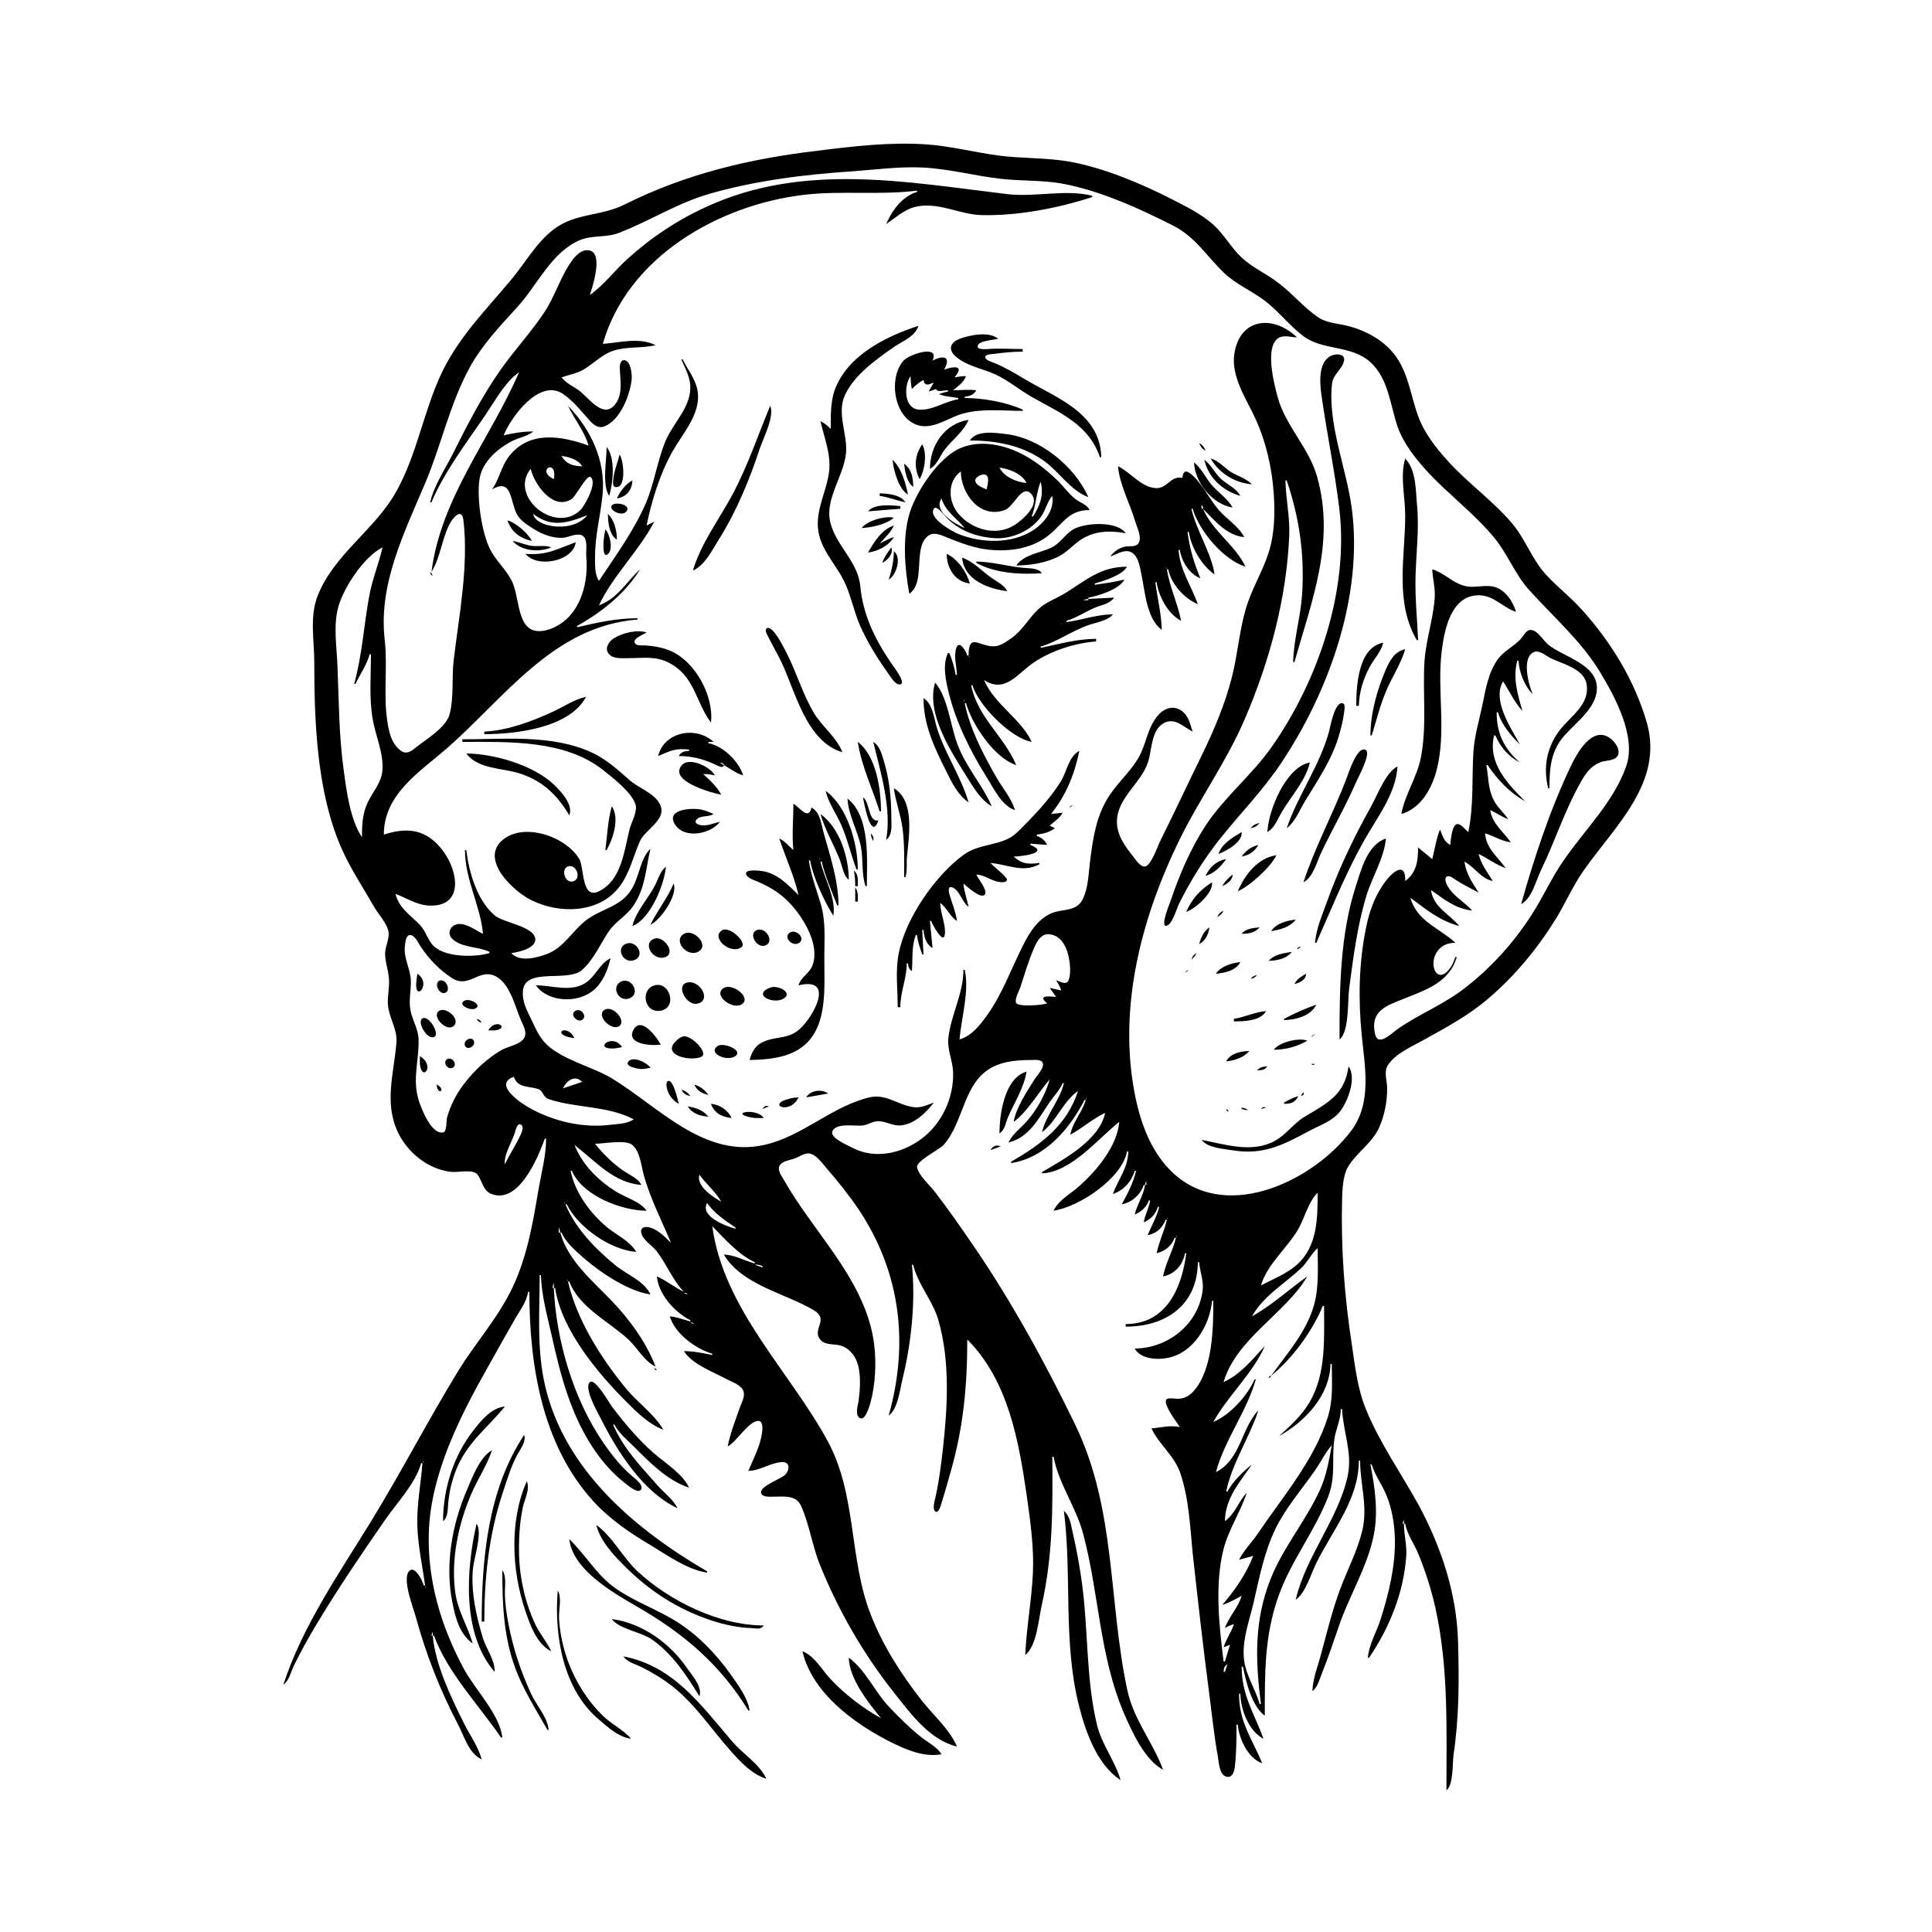 <?xml version="1.0" encoding="UTF-8"?>
<svg xmlns="http://www.w3.org/2000/svg" xmlns:xlink="http://www.w3.org/1999/xlink" width="1500pt" height="1500pt" viewBox="0 0 1500 1500" version="1.1">
<g id="surface1">
<path style=" stroke:none;fill-rule:nonzero;fill:rgb(0%,0%,0%);fill-opacity:1;" d="M 423 884 L 424 884 C 423.965 897.453 420.312 910.793 418 924 C 413.461 951.371 408.598 979.082 395.742 1004 C 384.746 1025.316 368.566 1043.609 356 1064 C 332.492 1102.426 311.746 1142.547 288.188 1181 C 263.277 1221.664 234.887 1262.254 220 1308 C 224.465 1305 225.887 1297.762 228.246 1293 C 233.68 1282.059 239.516 1271.473 245.801 1261 C 262.445 1233.258 280.613 1206.586 299 1180 C 308.422 1166.434 322.355 1152.094 327 1136 L 328 1136 C 326.727 1152.105 323.617 1167.73 324 1184 C 324.402 1200 327.973 1215.301 330 1231 L 329 1231 C 328.359 1227.691 321.551 1214 317.195 1220.336 C 312.465 1227.359 321 1248.484 323 1256 C 330.965 1285 341.789 1312.527 355.68 1339 C 360.527 1348.242 363.848 1361.227 374 1366 C 371.242 1356 364.883 1347.273 360.246 1338 C 350.242 1318 337.965 1292.527 336 1270 L 337 1270 C 347.406 1298.594 372 1324.09 389 1349 L 390 1349 C 388 1331 368.859 1311.809 360.309 1296 C 342.297 1262.695 331.375 1226.02 333 1188 C 334.988 1143.508 356.969 1100 378.426 1062 C 385.578 1049.34 392.613 1036.609 399.852 1024 C 403.727 1017.246 408.82 1011 410 1003 L 411 1003 C 411 1059.637 420.805 1121.414 460.172 1165 C 472.953 1179.152 488.754 1190 505 1199.602 C 518.195 1207.516 533.5 1218.68 549 1221 L 549 1220 C 493.418 1187.559 438.586 1141.742 423.234 1076 C 416.586 1047.523 419 1019 419 990 L 420 990 C 420.316 1005.406 424.957 1022 428.352 1037 C 435 1067 442.777 1097.02 459.695 1123 C 466.773 1134 475.645 1144.227 486 1152.102 C 487.84 1153.5 495.617 1160.199 497.746 1156.379 C 499.738 1152.805 493 1148 490.984 1146.195 C 481.941 1138.602 474.258 1128.773 467.672 1119 C 445 1085.492 431.734 1040.41 430 1000 L 431 1000 C 435.746 1032.148 463.938 1066 486 1088 C 494 1096.102 504 1106 515 1110 C 507.926 1097.758 495 1089 486 1078 C 466.668 1054.449 447.961 1025.094 441 995 L 442 995 C 449.684 1015.27 472.965 1026.039 488 1040.09 C 494.961 1046.594 500.266 1057 509 1061 C 501.645 1042.039 488.941 1024.621 474.961 1010 C 460 994.453 440.918 978.625 435 957 L 436 957 C 438.691 963.355 443.992 968.27 449 973 C 462.82 985.719 485.984 1002.191 505 1005 C 500 994.352 486.723 989.676 478 982.535 C 462.352 969.73 446.887 954 439 935 L 440 935 C 448.941 953 473.82 970.352 494 972 C 488.824 963.23 478.613 959 471 952.562 C 457.984 941.594 446.523 926 443 909 L 444 909 C 452 928.105 482.48 940 502 940 C 497.469 933.082 484.977 929.387 478 925 C 463.848 916 452.5 904.613 446 889 C 462.496 901.434 476 918.254 498 920 C 495 914.297 488 912 483 908.254 C 475 902.535 468 895.57 462 888 C 468.898 888 485.23 884.68 490.672 888.742 C 497 893.594 497.922 905.758 500 913 C 505.344 931.613 513.609 947.344 521 965 C 516.363 960.402 511.375 955.203 505 953.113 C 501.816 952.07 496.957 952.395 497.852 957.016 C 498.938 962.629 506 966.742 509.48 971 C 517.52 981.199 521.91 993.477 531 1003 C 523.664 999.57 517.434 994.207 510 991 C 511.219 1005 524 1019 536 1025 L 536 1026 C 530.609 1024.527 525.629 1022.461 520 1022 C 523.949 1035.328 540 1047.258 553 1051 L 553 1052 C 545.605 1050.566 538.562 1049.004 531 1049 C 537 1059 553.961 1065.262 564 1070.691 C 568.258 1073 575.402 1075.094 577.219 1080.094 C 578.707 1084.203 575.676 1089.203 574.344 1093 C 570.859 1103 567 1112.625 565 1123 C 571.934 1119.402 581.27 1103.207 588.773 1103.207 C 592.883 1103.207 591.938 1110.586 591.562 1113 C 589.926 1123.496 585 1132.359 581 1142 C 590.289 1141.801 597.941 1135.727 606.996 1135.164 C 613.516 1134.758 613.227 1141.109 609.773 1144.816 C 606.555 1148.266 590 1153.637 590.922 1159 C 591.539 1162.73 598.316 1162 601 1162 C 608.703 1162.012 618 1160.613 621.891 1169.004 C 628.469 1183.672 630.578 1200.082 636.605 1215 C 650.887 1250.371 670.289 1284.094 694 1314 C 706.824 1330.172 721.75 1351 743 1356 C 737 1342.191 724.551 1331.707 715.426 1320 C 699.641 1299.75 685.609 1278 676.203 1254 C 659 1210.5 665.328 1160.785 642.691 1119 C 613.242 1064.648 561.66 1016.25 553 952 C 562.887 962 573.18 974 586 980 L 586 981 C 577.934 978.695 570.547 974.391 562 974 C 575.82 997.711 610.289 1004.258 631.996 1017.352 C 643.898 1024.531 630.512 1031.766 636.605 1039.773 C 640.219 1044.523 646.926 1043.293 652 1044.531 C 659.68 1046.41 664.863 1053.586 666.484 1061 C 668.391 1069.723 667.742 1079.207 666.574 1088 C 666 1091.129 664 1097.801 666.777 1100.34 C 671.512 1105 675 1091.562 675.844 1089 C 679.602 1075 680.492 1058.48 678.715 1044 C 673.957 1005.262 648.367 974.781 626.723 944 C 620.305 935 614 925.688 608.578 916 C 606.812 913 602.945 908 605.648 904.418 C 608 901.23 613.477 900.742 617 899.457 C 620.676 898.117 624.902 894.734 629 895.668 C 634.242 897 638.406 903.188 641.719 907 C 650.594 917.215 659 927.734 666.668 939 C 699.285 988 705.746 1043 690 1099 C 697 1094.195 698.684 1079 700.625 1071 C 707.465 1043.289 711 1010.461 708 982 L 709 982 C 712.637 997.309 724.191 1009.707 728.574 1025 C 737.832 1057.309 735.652 1093.023 731.949 1126 C 730.598 1138.047 729 1150.156 726.426 1162 C 725.906 1164.367 723.391 1172.074 726.391 1173.652 C 728.844 1175 730.539 1168.344 730.973 1167 C 733.512 1159.074 735.695 1151 738 1143 C 748 1108.262 751 1075.801 751 1040 C 782.914 1072 791 1118.766 797.27 1162 C 800 1181.176 802.809 1201.617 801.961 1221 C 801 1242.402 796.918 1263.621 796 1285 C 805 1277.668 806.18 1258 808.652 1247 C 817.562 1207.621 817.328 1171 817 1131 L 818 1131 C 821.629 1151.348 835.738 1170.637 841 1191 C 853.32 1237.203 853.555 1285.551 872.578 1330 C 878.621 1344.117 888.883 1366.656 903 1374 C 895 1352.273 880.219 1335.508 875.211 1312 C 860.379 1242.359 866.641 1172 834.742 1106 C 811.625 1058.227 785 1009.719 754.973 966 C 745.445 952.172 735.863 938.281 725.574 925 C 721.863 920.211 712.867 912.23 712 906.105 C 711.426 901.348 729 892.68 732.559 889 C 749 870.617 747.523 839.215 772 827.797 C 780.492 823.832 790.746 823 800 823 C 802.602 823 808.402 822.113 809.578 825.316 C 810.992 829.172 805 835.027 803.23 838 C 797.207 847.609 789 859.734 787 871 C 797.656 863.328 806.211 848.059 815 838 C 811.895 849.355 805.336 861.074 797.699 870 C 792.867 875.648 786.176 880.188 783 887 C 799 883.195 806.211 868.543 814.746 856 C 818.168 851 822.613 846.637 825 841 L 826 841 C 822.762 854.641 812.242 865.348 809 879 C 820.355 870.617 824.918 855.512 837 847 C 828.23 874 808.367 888.359 785 902 L 785 903 C 811.176 899.133 830.523 876.48 842 854 L 843 854 C 840.258 863.52 832.754 871.156 831 881 C 840.355 875.785 848.301 868.738 858 864 C 853.953 885 825.66 900.266 809 910 L 809 911 C 831.715 910 852.312 884.246 869 871 C 867.344 890 851.621 908.664 838 920.824 C 831.215 927 821.969 931.488 818 940 C 837.871 937.066 871.25 914.785 875 894 L 876 894 C 875.73 907 868.273 915.422 864 927 C 872.301 924.352 878.562 917.281 881 909 L 882 909 C 880 918.398 875.43 926.582 871 935 C 878.855 933.578 885.461 927.527 888 920 L 889 920 C 887.785 928.113 882.887 935.051 881 943 C 886.305 940.664 889.887 937.457 892 932 L 893 932 C 892 938 889 943.137 888 949 C 893.621 946.52 897 943 899 937 L 900 937 C 898.18 944.672 893.988 951.719 891 959 C 897.789 957.77 902.527 953.379 905 947 L 906 947 C 903.906 955.832 899.852 964.055 898 973 C 904.66 971.316 909.492 967.465 912 961 L 913 961 C 910.562 971.293 905 980.559 903 991 C 912 989.359 918.406 982 920 973 L 921 973 C 917.535 1000.266 905.449 1028 874 1028 L 874 1030 C 904.93 1030 929.723 1013.461 930 980 L 931 980 C 931.605 987.414 934.68 994.461 933.711 1002 C 930.355 1028.156 906.957 1046.785 881 1047 C 885.531 1055.254 898.719 1056 907 1054.191 C 926.469 1050.297 939.352 1029 941 1010 L 942 1010 C 942 1031.176 941.699 1063.062 926.785 1080 C 923.227 1084.023 919.34 1086 914 1086 C 912.199 1086.023 906.445 1084.828 905.418 1086.773 C 903.266 1091 913.844 1104.348 916 1108 C 908.66 1106.258 901.387 1108.418 894 1109 C 899.902 1121.652 911.758 1130 916.484 1144 C 923.188 1164 923.949 1185.293 926 1206 C 930 1242.02 934 1278.07 938.719 1314 C 940.895 1330.688 942.586 1347.43 945.574 1364 C 946.406 1368.617 946.691 1379 953 1379.535 C 957.434 1380.012 958.473 1374.242 958.824 1371 C 959.984 1360.383 960 1349.68 960 1339 L 961 1339 C 961.961 1350.004 968.965 1365.25 980 1369 C 971.902 1349.484 962 1337.199 962 1315 L 963 1315 C 963.258 1327.441 969.488 1344.012 981 1350 C 973.75 1330.074 964 1316.137 964 1294 L 965 1294 C 967.367 1305.434 971.941 1325 982 1332 C 981.996 1299.496 981.539 1270.301 992.691 1239 C 1002.422 1211.691 1020.777 1189 1031.188 1162 C 1037.23 1146.391 1033.883 1133.5 1035.895 1118 C 1036.973 1109.711 1040.93 1102.645 1041 1094 L 1042 1094 C 1042.777 1111.828 1050.238 1127.82 1046.332 1146 C 1039 1179.539 1013.828 1208.184 1006 1242 C 1013.715 1237 1018 1221.184 1022.246 1213 C 1035 1187.445 1054.98 1164 1055 1134 L 1056 1134 C 1056 1153.012 1062.297 1169.824 1057.523 1189 C 1053.656 1204.543 1046 1219.043 1040.426 1234 C 1034.473 1250 1030.449 1266.598 1026 1283 C 1023.504 1293 1019.215 1302.66 1019 1313 C 1023 1310 1024.547 1303.633 1026.398 1299 C 1031 1287.5 1035 1275.75 1039 1264 C 1047 1239.773 1061.496 1217.113 1066.551 1192 C 1070.223 1173.762 1067.492 1155.004 1064 1137 L 1065 1137 C 1067.375 1145.242 1072.77 1152.156 1076 1160 C 1080.746 1170.785 1082.703 1183.32 1082.984 1195 C 1083.484 1215.766 1078.227 1237.34 1071.973 1257 C 1068.82 1267 1062.914 1276.547 1062 1287 L 1063 1287 C 1078.988 1263.277 1089.789 1236.664 1091.816 1208 C 1092.398 1199.773 1090 1191.273 1090 1183 L 1091 1183 C 1092.453 1191.16 1097.824 1198.395 1100.988 1206 C 1106.812 1220 1111.309 1234.191 1114.574 1249 C 1124.75 1295.137 1123 1343.055 1123 1390 C 1128.594 1385.742 1127.562 1369 1128.578 1362 C 1132.945 1332.5 1132.883 1303.668 1132 1274 C 1130.934 1237.148 1119 1201.184 1101.691 1169 C 1088 1144 1071.168 1120.453 1060.453 1094 C 1054 1078.355 1052 1060.578 1049.574 1044 C 1043.816 1007 1041 968.586 1042 931 C 1042.191 923.812 1042.656 913.406 1046 907 C 1052.625 895.078 1065.199 888.008 1070.961 875 C 1075 865.547 1077 855.316 1077 845 C 1076.98 839.379 1074.211 832.012 1077.523 827 C 1083.434 818.062 1094.973 813.145 1104 808.141 C 1121.809 798.262 1139.336 789 1155 775.727 C 1175.742 758.184 1193.227 737.047 1207.574 714 C 1215.297 701.594 1221 688 1229.438 676 C 1254 641 1291.832 607.465 1278.574 561 C 1269 528.027 1250.719 498.344 1227.828 473 C 1219.18 463.426 1208.816 455.488 1200.172 446 C 1189.238 434 1184.199 418.266 1173.699 406 C 1158.746 388.531 1139.613 375.078 1124.172 358 C 1114.723 347.559 1105.906 336.352 1101 323 C 1095 306.52 1093.293 288 1081.676 274 C 1073 263.617 1060.863 257.059 1048 253.43 C 1039.613 251.062 1030.352 251.211 1023 246.066 C 1012 238.441 1003.504 228.012 993 220 C 983.711 212.703 972.645 208 964 200 C 955.98 192.477 950.836 182.699 942.91 175.289 C 933.336 166.336 920.578 160.195 909 154.258 C 885.801 142.367 856.699 130.277 831 125.613 C 812.484 122.254 793.598 123.223 775 120.719 C 756.258 118.191 737.922 113.387 719 112.09 C 691 110.18 662.641 113.535 635 117 C 582.363 123.148 532.426 135 485 158.754 C 466.766 168 446.68 165.211 430 178 C 416.434 188.219 407.848 204.051 397 217 C 376 242.172 354.211 263.559 340.859 294 C 328.469 322.258 323 354 308 381 C 291.578 411.129 258.98 430.398 246.469 463 C 240.312 479.031 244 497.359 244 514 C 244 560.004 246 614.109 264.426 657 C 271.449 673.422 281.559 688.539 290.422 704 C 293.719 709.754 300.223 716.516 301.543 723 C 302.664 728.531 299.172 734.414 299 740 C 298.914 746.762 301.566 753.281 302 760 C 302.516 766.699 300.688 773.398 301.184 780 C 301.934 790 308.52 799.016 307.816 809 C 306 832.801 298 856 308.891 879 C 316.27 894.629 331.668 907.203 349 909.699 C 354.996 910.562 362 908.453 367.867 910.027 C 373.863 911.664 373.555 923.641 381 926.773 C 402.441 935.785 417.598 899 423 884 M 1131 743 L 1130 743 C 1128.945 745.719 1127.961 748.574 1126.301 751 C 1115 767.422 1106.727 745.16 1119 735.395 C 1122.379 732.723 1125.84 732.098 1130 732 C 1116.957 720.023 1100.262 715.5 1095 697 C 1108 706.566 1116.938 714.441 1133 719 C 1125 709.238 1113 704.672 1111 691 C 1121.691 698.504 1129.523 705.262 1143 707 C 1137.629 700.797 1129.922 696.773 1125.227 690 C 1123.863 688.016 1120.727 683.152 1123 680.816 C 1124.914 679 1128.465 682 1130 683 C 1135.855 686.809 1141.82 689.707 1148 693 C 1143 685.043 1138.281 678.52 1137 669 C 1145 673.184 1149.664 682.191 1159 684 C 1154.746 677.105 1149.91 671.035 1148 663 C 1155.242 666.426 1161.309 671.383 1169 674 C 1162.492 664.762 1153.988 659.098 1153 647 C 1159.973 649.051 1165.594 653.004 1173 654 C 1167.191 645.656 1158.586 639.574 1157 629 C 1161.859 631.043 1165.953 634.25 1171 636 C 1167.344 630.809 1162.516 626.758 1159.609 621 C 1155.176 612.223 1155.738 603.355 1154 594 L 1155 594 C 1162.68 605.383 1171.887 615.25 1184 622 C 1170.246 608.246 1154.93 592.305 1160 571 L 1161 571 C 1164.961 580.18 1171.18 587.281 1180 592 C 1167.77 581.316 1162 569.398 1162 553 L 1163 553 C 1165.805 562.715 1173 571 1180 578 C 1173.312 565.438 1158.168 543.746 1167 529 C 1172 536.758 1175.664 545.059 1182 552 C 1178.234 538.734 1174.449 526.719 1178 513 L 1179 513 C 1179.383 521.746 1183.734 532.801 1190 539 C 1186.945 532.098 1180.98 510.492 1191 506.215 C 1195 504.582 1199.805 508.82 1203 510.512 C 1212.277 515.414 1229.527 518.688 1231.773 531 C 1234.68 547 1219.258 556 1210.898 567 C 1200.781 580.367 1198 596 1202 612 L 1203 612 C 1203 598.355 1203.68 585.32 1212.238 574 C 1221.262 562.066 1239.957 550.789 1239.816 534 C 1239.66 515.469 1213.66 510 1202 500.48 C 1198.27 497.461 1193.527 488.719 1188 489.117 C 1184.691 489.359 1182.773 493.773 1180.789 496 C 1175.32 502 1167.641 505.262 1162.789 512 C 1155.312 522.391 1153.391 535.781 1150.789 548 C 1148.328 559.559 1144.902 571.156 1144 583 C 1142.625 604.371 1144.371 624.816 1140 646 C 1137.734 644.34 1134.859 640.238 1132 639.781 C 1127.305 639.016 1126.258 653 1126 656 C 1121 653.469 1120 648.758 1118 644 C 1115 651.512 1114 659.242 1112 667 L 1101 658 C 1101 668.227 1099.875 677.598 1091 684 C 1091.52 669.312 1082.176 675.762 1075.898 684 C 1067.574 695 1063 707.633 1060.449 721 C 1055 747.77 1054.547 776 1057.172 803 C 1059.59 828 1065.453 856.262 1049 878 C 1020.797 915.625 955 948.52 913 912.699 C 891.793 894.617 883.199 865.672 879.273 839 C 869.898 775.371 887.465 710.027 915.258 653 C 931 620.641 952.371 591.18 966.574 558 C 985.742 513.207 998.82 465 1000.961 416 C 1001.594 401.523 998.297 387.391 998 373 L 999 373 C 1008.914 402.309 1013 431 1010.91 462 C 1009.719 479.387 1004.359 496.641 1004 514 L 1005 514 C 1018.566 466.191 1036.859 420.414 1022.57 370 C 1016.188 347.469 997.926 330.566 991.887 308 C 989.25 298.16 981.484 268.664 993 262.18 C 997.184 260 1002.617 261.812 1007 262 C 988.984 244.367 962.414 246.449 958.301 275 C 955.762 292.613 967.723 309.777 974.691 325 C 982.938 343.008 987.559 363.266 988.91 383 C 989.961 398.348 989.652 414.285 984.973 429 C 980.277 443.758 971.883 457.152 967.438 472 C 962.25 489.332 961 507.492 956.625 525 C 951.266 546.438 942.484 567.211 932.758 587 C 921.977 609 911.68 631.145 900.754 653 C 898.871 656.762 893.484 672.793 888.672 672.793 C 885 672.793 881.75 667.406 879.805 665 C 873.535 657.25 867.18 648.453 867.18 638 C 867.18 619.352 886.5 607.816 891.559 591 C 894.406 581.535 893.828 566.34 904 561.18 C 912.457 557 919 564.559 926 568 C 924.617 564.391 923.875 560.363 921.914 557 C 916.387 547.523 906.426 547.195 899.328 555.094 C 890.762 564.629 889.988 578.34 883.535 589 C 877.395 599.141 868.402 607.219 861.746 617 C 851.219 632.473 848.527 650.809 846.285 669 C 845 679 845 690.043 840.176 699 C 835.18 708.004 824.176 705.508 816 709.184 C 805.41 714 799.266 724.035 794.246 734 C 784.984 752.395 778 772.27 765.844 789 C 760.324 796.531 754.285 804.246 745 807 C 746.309 790.441 752.82 769.234 749 753 L 748 753 C 747.988 771.547 738.309 787.805 736.289 806 C 735.328 814.688 739.594 823.312 739.961 832 C 740.809 852.086 731.207 872.672 715 884.512 C 699.801 895.613 679.277 900.18 662 891.215 C 658.711 889.512 644 883.371 646.258 878.352 C 649.465 871.023 665 875 671 873.609 C 674.766 872.809 678 870.41 682 870.484 C 688.246 870.605 693.582 874.562 700 873.695 C 710.473 872.277 718.887 864.027 725 856 C 719.777 858.016 714.727 860.406 709 859.555 C 696.93 857.766 687.777 849 675 852 C 645.805 859 623.352 882 594 888.766 C 546.949 899.832 511.477 859.355 475 837.203 C 459.586 828 437 823.059 424.176 810.699 C 418.348 805.129 415.289 797.09 411.754 790 C 408.453 783.387 405.27 776.602 406 769 C 408 750.754 440.969 763 452 753 C 461.508 744.32 465.73 733.316 472.75 723.004 C 478 715.238 486.672 711 491.895 703 C 501.184 689.051 501.309 674.512 505 659 C 497 666.469 496.254 681.59 490 691 C 481.508 704.266 466.723 705.496 455 714.527 C 444.312 722.762 438 735.445 425 740.535 C 417 743.652 403.398 747.254 397 740 C 402.172 739.305 416.754 736.254 415.559 728.59 C 414 719 390.738 716.457 384 710.672 C 370.191 698.707 364.219 677.461 362 660 L 361 660 C 361 683 373 703 375 725 C 369.242 722.312 362.723 717 356 717.402 C 349.898 718 346.66 724.285 351 728.773 C 358.332 736 371.273 734.73 380 739 L 380 740 C 368.68 743.348 346.258 743.348 337 734.785 C 332 730.105 330.773 723 325.957 718.016 C 317.879 709.656 310.348 705.762 307 694 C 315.426 697.066 322.75 702.234 332 703 C 360.336 705 356 677.035 344.238 661 C 331.57 644 317 641.785 298 648 C 298 616.535 325.793 599.41 347 581 C 392.457 541.047 429.801 486.145 495 481 L 495 480 C 478.566 480 463.887 483.324 448 487 L 448 486 C 467.172 475.324 485.438 460.805 497 442 C 486 452 479.742 464.559 465 470 C 476 446.723 495.918 428 508 405 L 502 408 C 505.98 388.715 512.25 368.27 521.863 351 C 529.242 337.742 541.973 324.016 541.973 308 C 541.973 296.523 534.809 288.664 530 279 L 529 279 C 531.613 285.273 535 291.102 535.824 298 C 537.668 315.41 522.531 328.004 516.453 343 C 510.273 358.246 508 375 501.715 390 C 492.535 411.645 477.926 431.465 465 451 C 461.594 446.016 462 438 462 432 C 461.992 415.582 466.277 400.242 467.828 384 C 470.34 357.746 458.828 333.629 441 315 C 445.898 325.48 453.762 334.762 457 346 C 436.66 338.598 411.422 333.805 395.391 354.004 C 389.266 361.723 387.691 372 382 380 C 397.594 370.754 396 389 401.18 399 C 403.695 404.008 409.41 407.539 414 410.457 C 420.723 414.73 428.891 418 437 417.531 C 441.398 417.32 448.434 413.203 452.484 416.031 C 456.68 419 454.758 427.656 455.172 432 C 456.984 451.059 451.539 474.418 434 485.074 C 431.199 486.773 428.172 488.215 425 489.074 C 400.754 495.633 404.246 466.238 397.816 452 C 393.645 442.762 385.461 436 380.785 427 C 373.984 414 370 386.617 372.301 372 C 374.281 358.578 386.484 348.047 398 342.27 C 403 339.695 409.699 338.758 414 335 C 405.801 335 398.945 336.18 391 338 C 397 323.309 419 293.719 437 305.785 C 445.609 311.59 451.352 319.484 458.289 327 C 461 330 464.684 332.738 469 331.129 C 481.453 326.477 489 307.102 490.371 295 C 490.805 291.137 490 280.535 484.922 279.633 C 481.738 279.078 481 284 481.215 286 C 481.496 294.68 483.664 305.207 478.297 313 C 469 326.348 457.598 309.41 450 303.527 C 445.266 300 439.75 297.789 436 293 C 441.617 291 447.77 290 453 287 C 460.816 282.309 467.258 275.289 476 272.363 C 486.652 268.793 498 270.621 509 268 C 496.355 261.652 481.297 266 468 267 C 487.305 199.469 557.855 159.195 624 151.285 C 653 147.812 682.828 151.688 712 148 L 712 149 C 700.465 152.395 692.578 163.379 688 174 C 694.895 169.309 701.785 163 710 160.766 C 727.609 156.102 744.641 166.559 762 167 C 790.176 167.676 821.258 161.699 848 153 L 848 152 C 827.598 146.723 803.379 153.281 782 150.715 C 703.836 141.336 624.172 126 549 160.309 C 526 170.77 505.645 184.309 487 201.172 C 477.18 210.051 468.82 221.379 458 229 C 460 222.516 470 193 454.996 194.285 C 449.52 194.816 445 200.766 442.242 205 C 434.609 216.703 430.594 230.301 422.922 242 C 412.578 257.77 399.547 271.578 388.723 287 C 374.301 307.539 362.945 329.613 351.754 352 C 345.699 364.105 337 376.777 334 390 L 335 390 C 345 366 363 342.656 377.672 321 C 384.945 310.203 392.234 296.605 403 289 C 380.715 340.719 342.344 386.195 335 444 C 341.855 433 343 418.715 348.973 407 C 351.48 402 358.621 393.629 359.824 404.004 C 363.883 439 356.555 477.344 352.285 512 C 350.598 525.695 352.605 542 348.941 555 C 346 565.055 330.797 574 323 580.242 C 319.203 583.336 315.57 586.133 311 582.68 C 303.609 577.066 301.812 567.598 300.578 559 C 297.66 538.633 301 517.645 298.715 497 C 293.559 453.324 314.199 413.023 330.574 374 C 342.707 345.094 349.301 313.684 364.309 286 C 374 268.023 388.336 253 402 238 C 417.309 221.195 428 196.02 450 186.527 C 459.512 182.402 470.211 184.637 480 181 C 504.25 171.77 525.852 157.598 551 150.426 C 587 140.117 624.629 135.473 662 133 C 679.969 131.68 697.93 129.246 716 130.039 C 736.223 131 755.953 136.309 776 138.715 C 792.586 140.703 809.543 139.648 826 142.805 C 854.707 148.309 885 162 911 175.258 C 928.496 184.312 936.547 198.59 950.172 211.711 C 959.578 220.773 971.73 225.676 982 233.504 C 992.832 241.758 1001 252.793 1012 261 C 1027.32 272.477 1048.883 267.613 1063.984 281.184 C 1078 294 1079.254 314.078 1085 331 C 1089.797 344.711 1099.316 356.508 1109 367 C 1125.559 384.68 1145.262 399.258 1160.535 418 C 1170.73 430.512 1176.277 446 1187.172 458 C 1206 479 1227.676 497.598 1242.398 522 C 1253.996 541.223 1270.695 572 1262.559 595 C 1252.871 622.449 1231 643.625 1214.723 667 C 1205 680.676 1198.336 696 1189.309 710 C 1175.242 732 1157.578 751.488 1137 767.348 C 1120.793 780 1101.672 787.32 1085 799.035 C 1080.699 802.059 1069.934 813.055 1067.633 803 C 1063.527 785 1075.926 781 1090 775.398 C 1106.891 768.703 1125.633 762.473 1131 743 M 645 333 C 642.445 330.52 640.223 328.496 637 327 C 639.859 339.469 645 352 643.828 365 C 642.234 381 632.934 395.598 635.301 412 C 637.414 426.656 648.227 437.324 654.742 450 C 660.613 461.43 662.68 474.277 667.863 486 C 673.492 498.738 681 510.711 689 522 C 690.934 524.496 695.309 532.723 699.379 531.246 C 703.492 529.758 692.66 516 691.332 514 C 679 495.594 670 477.18 667.926 455 C 666 435.809 649.348 424 644.762 406 C 640 387.73 655 370 656.828 352 C 658.223 337.352 649.523 321.234 655.906 307 C 662.965 291.254 680.281 279.051 694 269.438 C 700.633 264.793 710.621 261.402 713 253 C 687.617 261.262 657.762 276.043 648 303 C 644.715 312.414 645 323.137 645 333 M 854 355 L 855 355 C 854.281 320.352 819.598 308.758 795 294 C 787.477 289.484 780 285.113 772 281.801 C 770.25 281.09 765 279.719 765 277.219 C 765 274.781 770.477 275 772 274.719 C 779.211 273.766 786.723 273.02 794 273 L 794 271 C 784.824 271 776.188 270.301 767 271 C 765.387 271.02 759 271.688 759 269 C 759 264.359 771.996 264 775 263 C 767.777 257.086 753 260.066 745 263.094 C 738.668 265.465 735.766 270.473 741 275.816 C 749.406 284.102 762.715 286 773 290.781 C 783 295.512 791.391 302.633 801 308.129 C 822.77 320.574 845.23 329.25 854 355 M 794 319 L 794 318 C 780.5 312.016 763.734 309.121 749 309 L 749 308 C 753 307.578 755.918 306.656 758 303 C 751.758 302.211 746.234 303 740 303 C 743.938 299.59 748.203 297.051 750 292 C 746.922 292.062 744 292.438 741 293 C 749.289 283.641 740.602 284.164 733 287 C 738.801 276.645 732.445 275.582 724 280 C 730 267 705.715 275.129 701.391 280.105 C 689.227 294.098 694.262 326.004 714 330.469 C 725.543 333.082 737.301 323.746 748 321 C 763 317 778.59 319 794 319 M 1035 275.652 C 1023.324 279.305 1024.559 296.574 1025.871 306 C 1030 335.727 1036.266 365.199 1039.844 395 C 1047.434 458.215 1023.355 528.699 987.277 580 C 971.965 601.777 950.723 618.715 936 641 C 924.309 659 915.883 678.789 908.996 699 C 908.25 701.191 900.895 718.793 905.227 718.793 C 909.852 718.793 913.562 705.398 915.246 702 C 924.207 684 934.805 666.746 947.398 651 C 962.934 631.582 980.441 613.699 994.328 593 C 1031.879 537.023 1058.695 462.125 1049.426 394 C 1045.223 363.145 1030.754 329.352 1034.176 298 C 1035 290.355 1042 287 1043.508 280.043 C 1044.516 275 1038.484 274.566 1035 275.652 M 707 292 C 707 295.453 707.199 298.633 708 302 C 710.84 299.227 713.473 296.828 717 295 C 717.891 300.207 721 298.574 725 297 L 721 304 L 727 302 C 727 304.816 733 303 736 303 L 736 304 C 733.531 304.426 731.355 305.133 729 306 C 733.828 308.035 738.891 308.051 744 309 L 744 310 C 733.617 311.531 723.785 319 713 318 C 701.68 316.754 701.695 299.133 707 292 M 440 314 L 441 315 L 440 314 M 598 315 C 588.613 337.57 580.637 361.355 569.219 383 C 559 402.324 544 422 538 443 C 547.441 438.598 552.73 427.48 558 419 C 571.988 396.777 581.723 372.828 590 348 C 592.762 339.719 601.418 323.387 598 315 M 722 364 C 727.652 361 729.691 354 733.527 349 C 739.672 341.062 747.875 335.438 752 326 C 733.371 328.75 722 346 722 364 M 753 342 C 773.539 342 794 345.793 811 358.16 C 822.68 366.695 831 380.727 845 386 C 834.441 362 807.305 340 781 337 C 772.766 336.012 758.18 333.699 753 342 M 706 461 C 719.168 452 708.246 424.504 721 415.746 C 725.656 412.652 731.539 415.832 736 417.602 C 746 421.629 757 425.734 768 426.828 C 783 428.344 799.387 426.246 812 417.211 C 825 408 828.355 396 846 396 C 843.59 391.395 838.953 390.547 835 387.469 C 830 383.68 826.352 378.355 822 374 C 813.887 366 805 358.773 795 353.309 C 780.461 345.48 761.805 341.223 746 347.762 C 728.988 354.797 711.703 381 706.348 398 C 700.402 417 702.414 441.691 706 461 M 931 344 C 932.281 347 933.277 348.465 936 350 C 934.824 347.035 933.797 345.535 931 344 M 716 345 C 710.223 353.188 709.309 363.047 714 372 C 717.941 365.465 720 351.758 716 345 M 471 347 C 471 357.016 467.281 376.629 473 385 C 476 374.82 478 355.738 471 347 M 481 353 C 479.523 359.375 476.789 365.422 476.172 372 C 476 373.449 475.441 377.656 477.59 378.078 C 486.738 380 484.203 356.684 481 353 M 452 362 C 445.254 362 439.398 360.207 436 354 C 441.941 354.805 448.715 356.633 452 362 M 940 356 C 946.539 367.469 958.848 375 972 376 C 967.328 371.277 960.492 369.543 955 366 C 949.875 362.492 946 357.59 940 356 M 1091 356 C 1086.859 369.621 1091 386 1091 400 C 1091 432.395 1082.637 467.242 1100 497 L 1101 497 C 1100.297 480.594 1098.609 464.555 1099 448 C 1099.477 429.188 1101.969 411 1100.172 392 C 1099 380.141 1099.711 365.312 1091 356 M 693 357 C 693.648 365 697.797 380 705 384 C 703 374.746 700 363.59 693 357 M 935 357 C 938.383 371.23 949.312 381.031 963 385 C 959.871 379 952.969 376.367 948 371.816 C 943 367.227 940.555 361.008 935 357 M 927 359 C 927.711 374.578 941.273 391.645 957 394 C 952.793 386.73 945.645 382.379 940.324 376 C 935.684 370.43 932.809 363.48 927 359 M 702 360 C 702.473 365.77 704 374.418 709 378 C 708.98 370.809 707.93 364.656 702 360 M 430 372 C 415.562 365.105 433 355.355 430 372 M 868 362 C 869.254 376.352 877.371 391.148 881.426 405 C 882.699 409.363 886.805 417.328 883.969 421.684 C 881.91 425 877 423.762 874 424.328 C 868.988 425.23 865 428.062 862 432 C 866.648 430.66 872.246 426.566 877.246 428.32 C 883.836 430.625 884.949 440.164 886.211 446 C 889 459.305 890.23 480.457 902 489 C 901.746 476.781 898.535 464.148 897 452 L 898 452 C 899.645 463.125 906.805 476.695 917 482 C 914.371 468.449 908 455.582 906 442 L 907 442 C 909 453 919.652 465.02 930 469 C 924.77 454.629 916.258 442.801 915 427 L 916 427 C 917.535 436 923.383 445.652 932 449 C 927 437.082 923.621 425.824 922 413 L 923 413 C 924.824 425.184 932.965 439 943 446 C 940.445 429 928.973 412.336 925 395 L 926 395 C 930.957 412.176 949.754 434.539 967 440 C 959.328 423.555 941.539 412.5 934 395 C 943 404.027 952.391 415.805 966 417 C 961.59 408.504 952.523 403.164 946.289 396 C 938.891 387.496 932.809 374.203 923.91 367.453 C 919.906 364.414 918.305 367.078 918 371 C 909 369.129 906.438 379 898 379 C 886.277 378.77 877.879 366.695 868 362 M 797 375 C 789.199 374.316 779.5 370.328 776 363 C 783.684 364.137 793.406 367.691 797 375 M 412 364 C 414.879 376.109 429.605 397 443.996 387.297 C 446.984 385.293 455.586 368.652 458.285 370.258 C 464.434 374 453.883 392.75 450.816 395.816 C 431.359 415.242 394.711 385.637 412 364 M 746 366 C 746 383 760.664 403.012 780 396.031 C 787.504 393.32 793.234 375.566 800.566 383.395 C 808.309 391.66 793.285 404.32 787 408.07 C 772.844 416.52 754.473 411 744.215 399 C 736 389.5 735.367 373.719 746 366 M 766 380 C 763.293 378.832 757.207 376.688 757.207 373.016 C 757.207 370 763.66 367 765.973 369.066 C 768.383 371.242 766.496 377.328 766 380 M 479 387 C 486.613 385.621 490.605 380.617 491 373 C 485.699 375.828 481.324 381.508 479 387 M 808 374 C 810.445 384.266 807.672 392.402 802 401 L 801 401 C 804.387 392.27 804.613 382.07 808 374 M 683 383 L 683 385 C 689.797 386 696.27 388.605 703 390 C 699.195 384 689.613 383.285 683 383 M 817 385 C 818.805 396 810.891 406.027 802 411.754 C 785.285 422.52 761.906 421.785 744 414.547 C 739.555 412.75 719.883 402 725.199 394.754 C 727.172 392.062 733.801 400.793 735 402 C 745 412.148 757.812 416.812 772 417.816 C 785.68 418.781 800.402 412.117 808.363 401 C 811.93 396.02 812.922 389.531 817 385 M 731 387 C 733.977 397.117 742.723 402.215 749 410 C 741.508 406.766 724.273 397 731 387 M 475.465 392.027 C 471.359 395.445 482.484 401.523 486.199 397.258 C 490.605 392.199 478.672 389.355 475.465 392.027 M 674 397 L 699 395 L 699 393 C 692.23 392.145 678.633 391 674 397 M 933 392 C 933.984 393.48 934 393.203 934 395 L 933 395 C 932.785 393.578 932.727 393.328 933 392 M 414 399 C 428.312 410 440.555 406 456 400 C 449 408.82 435.312 410.344 425 407.648 C 420.688 406.523 414.672 403.801 414 399 M 472 399 C 472 405.617 472.914 415.203 479 419 C 478.852 412 477.195 404.145 472 399 M 669 410 C 677.285 409.34 687.465 407.395 694 402 C 687.203 400.285 673.242 404.211 669 410 M 394 404 C 397 413.039 403.863 418 413 420 C 409.707 413.828 400.746 406 394 404 M 789 439 C 799.969 439 812 437.078 822 432.02 C 828.836 428.512 833.547 422.453 840 418.469 C 850.523 412 862.211 411.809 874 414 C 867.434 404.094 840.645 405.621 832 411.801 C 826 416.004 822.801 422.203 816 425.328 C 806.746 429.582 795.438 430.34 789 439 M 674 429 C 681.539 428 690 423.793 694 417 C 690 418.156 686.699 420.273 683 422 C 686.965 417.438 691.5 413.609 694 408 C 684.57 411.129 678.625 420.695 674 429 M 470 411 C 469.504 413.66 469 416.32 468.73 419 C 468.555 420.25 467.609 432.676 471.285 430.652 C 476.848 427.594 473.305 414.145 470 411 M 398 420 C 404.828 428 418.773 429 428 425 C 423.355 423.051 417.945 424.414 413 423.816 C 407.855 423.191 403 420.758 398 420 M 408 430 C 416.867 441.195 444.992 436 447 421 C 432 426.465 424.465 431.301 408 430 M 683 422 L 682 423 L 683 422 M 297 425 C 294 437.828 288.973 450 286.613 463 C 282.414 486.141 281.23 508.172 275 531 L 276 531 C 279.648 523.195 284.691 516.434 287 508 L 288 508 C 288 524.586 286.535 541.582 289.285 558 C 291.496 571.199 297.891 584.402 296.91 598 C 296.211 607.727 289.484 614.574 285.492 623 C 281.41 631.617 281 640.66 281 650 C 271.863 636.238 269 614.105 266.871 598 C 263 570.484 263.172 543.645 261.961 516 C 261.309 501.105 258.598 484.555 263 470 C 267.574 455.141 282.852 432 297 425 M 692 425 C 689.234 429 686.453 432.445 685 437 C 689.301 434.816 693.738 430.082 692 425 M 694 428 C 693.938 435.504 692.266 443 690 450 C 695.934 446.625 700.262 432.766 694 428 M 735 430 C 735 440.816 741.387 451.805 753 453 C 750.387 444 743.703 434.059 735 430 M 747 433 C 748.52 450.285 767 457.074 782 459 C 779.418 454 774.539 452 770 448.781 C 762.441 443.578 755.898 436 747 433 M 758 436 L 758 437 C 772.445 445.133 792.93 446.27 809 445 C 805.738 440.711 798.941 441.328 794 440.832 C 781.977 439.625 770 436.102 758 436 M 752 509 L 751 509 C 750.41 506.086 744.723 496.246 742.434 503.152 C 740.332 509.5 742.723 517.527 743 524 L 742 524 C 741 518.211 739.367 512.348 737 507 L 736 507 C 731.598 516.148 734.277 528.539 736.629 538 C 742.496 561.617 753.57 583.469 766.426 604 C 771.863 612.691 777.742 625.512 788 629 C 785.352 619.828 778.578 612.199 773.871 604 C 763.539 586.004 753.238 566.48 749 546 L 750 546 C 754.758 562.516 772 588.602 789 594 C 779.621 571.699 759 557 754 532 L 755 532 C 759.59 547.598 784.699 573.059 801 576 C 792.688 558 772.238 547.098 764 528 C 780.539 538.762 790.172 522.629 803 514.105 C 816.715 505 834.637 499.293 851 498 L 851 496 C 836.242 496.039 822.316 500.047 808 503 L 808 502 C 821 498.215 832.824 489.398 846 485 C 851.496 483.164 860.43 481.762 864 477 C 851.59 477.035 840 481.363 828 483 L 828 482 C 836.391 479.578 843.738 474.086 852 471.055 C 856.676 469.34 862 468.352 865 464 L 845 465 L 845 464 C 853 462.605 869 457.559 873 450 C 865.625 451.758 857.531 453 850 454 L 850 453 C 857 451 871.562 446.57 875 440 C 854.398 440 843.676 450.258 827 460.531 C 820 464.816 812 467.379 806 473.105 C 798.398 480.375 793.957 489.461 785 495.652 C 780.891 498.492 776.234 502 771 501.801 C 760 501.613 752 491.184 752 509 M 905.668 440.668 C 905.723 440.723 905.777 441.777 905.332 441.332 C 905.277 441.277 905.223 440.223 905.668 440.668 M 1112 442 C 1112.316 449.379 1114.418 456.566 1113.91 464 C 1112.785 480.523 1107.223 496.461 1106 513 C 1104.375 538.047 1107.992 563.133 1103.195 588 C 1100.219 603.43 1090.656 617.098 1088 632 C 1103.477 627.531 1111.949 611.676 1115.625 597 C 1123 567.059 1115.676 536.195 1119.285 506 C 1121.266 489.453 1126.371 462.258 1148 462.18 C 1160 462.137 1166.484 471.645 1177 475 C 1174.48 466.27 1167.684 456.48 1158 455.188 C 1150.461 454.184 1143.477 457 1136 454.559 C 1127.234 452 1120.875 444.562 1112 442 M 334 444 C 334.406 446.094 334.219 446.02 336 447 C 335.316 445.422 335.195 445.223 334 444 M 849 454 L 848 455 L 849 454 M 845 465 L 845 466 L 841 466 C 842.508 465.316 843.316 465.176 845 465 M 827 483.332 L 827.332 483.668 C 826.84 483.832 826.227 483.332 827 483.332 M 824 484.332 C 824.773 484.332 824 484.832 823.668 484.668 L 824 484.332 M 654 584 C 649.613 572.434 638.578 564.477 632.203 554 C 623.211 539.215 618.605 522.34 610.742 507 C 607.992 501.637 605 495.746 601.238 491.059 C 600.234 489.824 597 486.129 595 488.086 C 593.57 489.711 596 493.504 596.758 495 C 599.879 501.43 603.617 507.559 606.68 514 C 617.605 537 626 575.773 654 584 M 552 561 C 554.277 540.289 540 514.023 521 505.516 C 514.832 502.762 507.703 501.562 501 501.09 C 498.785 501 494.348 501.664 492.922 499.41 C 490.617 495.773 499.961 492.543 502 491 C 494.203 488.699 482.727 491.383 476 496 C 472.484 498.414 469.266 503.574 472.605 507.582 C 476 511.785 483 511 488 511 C 498.992 511 508.719 509.188 519 514.379 C 539.535 524.742 539.973 545 552 561 M 1053 548 L 1055 548 C 1055.211 537.797 1058.406 527 1063.312 518 C 1066.879 511.508 1072 506.328 1074 499 C 1054.508 502.531 1053 532.367 1053 548 M 1064 571 L 1065 571 C 1068.742 559.164 1071.422 547.504 1076.426 536 C 1081 525.219 1087.715 515.348 1091 504 C 1082.887 505.637 1078.922 513 1075.871 520 C 1069.199 535.531 1064 554.016 1064 571 M 752.668 509.668 C 752.723 509.723 752.777 510.777 752.332 510.332 C 752.277 510.277 752.223 509.223 752.668 509.668 M 764 527 L 763 528 L 764 527 M 726 530 C 718.762 554.484 739 584.395 751.191 604 C 756.227 612.117 761.566 621.113 770 626 C 762.672 609.234 750 595.621 743.426 578 C 738 564.012 735.953 541.148 726 530 M 376 568 L 376 570 C 400 570 442.297 565.289 455 541 C 445.465 543.207 437.773 548.672 429 552.691 C 412.715 560.152 394 567.223 376 568 M 717 542 C 717 563 725.594 580.727 734.754 599 C 739.203 608 743.711 617.145 752 623 C 746.336 603.332 734 585.613 727.672 566 C 725.184 558.379 724.359 546.504 717 542 M 748.668 543.668 C 748.723 543.723 748.777 544.777 748.332 544.332 C 748.277 544.277 748.223 543.223 748.668 543.668 M 999 643 C 1005.734 637.797 1008.891 629.145 1013.203 622 C 1022.945 606 1033.777 590.258 1039.277 572 C 1041.23 565.516 1042.926 558.734 1043.715 552 C 1043.883 550.551 1044.609 546.352 1042.41 546 C 1036.25 544.711 1032.934 564.035 1031.848 568 C 1024.496 594.812 1007.82 617.094 999 643 M 511 587 C 520.348 583 524.496 580.672 535 582 L 535 583 C 531.238 583.207 528.949 583.664 527 587 C 536.82 587 544.973 589 554 593 C 556.219 593.82 561.398 597.387 562 594 C 567 596.789 571.438 600.363 577 602 C 573.48 591 561.551 579.227 550 577 L 550 576 L 554 576 C 540.395 563.273 515.457 568.246 511 587 M 1181 702 C 1189.48 697.359 1192.273 684.234 1196.258 676 C 1207.227 653.332 1214.898 629 1227.426 607 C 1231 600.574 1234.969 595 1242 592 C 1245.941 590.188 1252.5 591 1255.395 587.566 C 1259.234 583.051 1253.676 575.512 1249.906 573 C 1236 563.258 1224.23 585.059 1219.484 595 C 1203.559 628.375 1191 666.441 1181 702 M 359 574 L 359 576 C 394.73 576 438.316 574.316 468 597.668 C 475.539 603.598 489.922 614.785 493.242 624.016 C 495.301 629.734 490.621 637.496 489 643 C 484.684 659.777 482.848 683.316 465 692 C 451.266 698.676 453.781 674 449.773 667 C 439.609 649.582 406.797 638 390 652.34 C 372.449 667.488 398.461 691.758 412 698.629 C 433.742 709.66 464.418 709.414 480.48 689 C 488.891 678.316 491.504 665.16 496.879 653 C 500.652 644.449 516.906 636.727 513 626 C 509.641 616.293 496.234 612.191 489 605.828 C 479.996 598 470.973 589.648 460 584.488 C 428.918 570 392.336 574 359 574 M 549 575 L 548 576 L 549 575 M 666 576 C 668.656 594 677.363 612.684 683 630 L 684 630 C 684 613 680.488 587.191 666 576 M 678 576 C 683.648 599.453 692.484 628 688 652 C 693.297 648.305 692 639.758 692 634 C 692 619.621 690.441 604.816 686.277 591 C 684.68 585.688 683 579 678 576 M 1012 685 C 1019.578 681 1022.273 669.422 1025.781 662 C 1034.531 643.477 1044.863 625.832 1053 607 C 1054.441 603.664 1064.773 584.715 1060.359 582.258 C 1053.809 578.609 1046.996 600.238 1045.574 604 C 1035.305 631.234 1020.992 657.414 1012 685 M 697 782 L 699 782 C 699 770.098 704 759.637 704 748 L 705 748 C 705.316 751 705.621 752.336 708 754 C 708.762 744.262 707.547 735.41 711 726 L 712 726 C 712.457 731.234 714.383 736.031 716 741 L 717 741 L 716 722 L 717 722 C 717.477 727.414 719 733.195 724 736 L 722 715 L 723 715 C 723.598 717.367 732.277 733.309 733.496 725.832 C 734.68 718.578 730 708.742 730 701 C 735.34 705 737.508 711.668 743 715 C 742 708.051 739.301 701.691 737.352 695 C 736.965 693.672 735.426 688.184 738.574 688.781 C 744.859 690 746.914 700.734 752 704 C 750.75 698 748.504 692.176 748 686 C 750.25 687.785 762 698.773 764.758 694.352 C 766.781 691 759.398 682.238 758 679 C 764.781 679.312 769.523 684 776 684.781 C 777.301 685 781.793 685.309 781.793 683.07 C 781.793 680.512 771 672.539 769 670 C 782.359 671.09 793.957 678 807 671 L 807 670 C 798.57 671.066 793.609 671 787 665 C 792.438 665 815.859 662.352 800 656 L 800 655 L 813 656 C 811.18 652.277 808.848 650.492 805 649 L 805 648 C 810 647.324 815 646.211 819 643 L 815 641 C 818.547 637.762 822.797 635.316 825 631 L 816 632 C 827.738 617.434 834.234 601.25 838 583 C 829.602 587.355 828.211 599.48 823.453 607 C 814.414 621.301 801.992 634.164 790 646 C 778.516 657.324 761.406 654 748 663.758 C 725.938 680 703.219 712.832 697.809 740 C 695 754.02 697 768 697 782 M 362 585 C 371 597.145 389.758 596.199 403 600.348 C 420.996 606 432.555 617 442 633 C 445.336 624.805 435.434 614.27 429.984 609.09 C 414 594 383.707 585.18 362 585 M 560 617 C 556.34 610.434 551.461 606.027 546 601 C 549 600.832 551.953 601.414 555 602 C 551.629 595 531.539 585.32 527.648 597.055 C 524 607.637 552.777 615.715 560 617 M 562 593 L 562 594 C 560.422 593.316 560.223 593.195 559 592 L 562 593 M 984 646 C 989.867 642.551 992 635.629 995.453 630 C 1002.594 618 1013.684 606 1017 592 C 998.484 595.344 984.738 629.035 984 646 M 1021 732 L 1022 732 C 1033.938 705.199 1044.43 678.707 1058.859 653 C 1068.711 635.457 1084 616 1085 595 C 1075.512 600 1069.25 618 1064 627 C 1051 650.367 1039.312 674.789 1030.309 700 C 1026.582 710.43 1021.887 721 1021 732 M 694 612 C 695.355 622.512 699.328 632.504 700.711 643 C 702.371 655.609 702 668.305 702 681 L 703 681 C 704.551 675.758 703.656 670.395 704.172 665 C 705.641 649.527 710.465 621.684 694 612 M 641 614 C 643.23 623.398 649 631.273 652.961 640 C 657.984 651.32 660.551 663.469 665 675 L 666 675 C 666 655 658 626.324 641 614 M 670 619 C 670.863 623.578 676.191 653.523 682 637 C 673.898 638.301 675.648 623 670 619 M 658 620 C 658.578 632.637 665.801 644.629 668.336 657 C 670.422 667.199 668.621 678.016 672 688 L 673 688 C 673 668 676 634.133 658 620 M 616 624 C 616 635.77 614.719 648.355 616 660 C 612.309 656.809 609.492 653.098 605 651 C 609.984 665.641 616.496 680 620 695 C 611.789 686.789 603.199 677.664 591 676.184 C 589 676 579.207 674.785 579.207 678.133 C 579.207 681.41 585.648 683.426 588 684.395 C 598.805 689 606.965 694.191 614.824 703 C 624.52 714 636.34 733.719 631 749 C 628.918 755.555 621.883 758.305 620 765 C 646.844 758.594 633.723 785.465 622.91 797 C 612.684 808 602.684 803.547 591 809.688 C 586 812.332 583.328 817.738 582 823 C 591.457 822.805 602 822.059 611 819 C 644.258 807.664 639.871 770.535 640 743 C 640 728.691 641.281 716.113 637.289 702 C 634 690.742 629.566 679.645 628 668 L 629 668 C 631.254 681.094 639.941 699.781 647 711 C 649.277 697.48 640 682 637 669 L 638 669 C 640.656 680.477 645.789 692.004 650 703 L 651 703 C 650.988 684.047 644.676 665.086 639.578 647 C 637.617 640.035 637 630.656 630 627 C 627.852 637.391 620.785 626.742 616 624 M 830 627 C 831.578 626.316 831.777 626.195 833 625 C 831.418 625.684 831.223 625.805 830 627 M 475 626 C 472 636.137 471.379 649.332 470 660 L 471 660 C 475.941 651.309 481.277 635.137 475 626 M 559 638 C 554.238 639.094 548.973 641.566 544 640.641 C 542 640.285 538.719 639 540.637 636.461 C 543.582 632.77 550.223 634.578 554 632 C 550.168 630.215 546.242 628.637 542 628.176 C 535.273 627.441 517 628.68 524 640 C 531.332 651.82 551.949 647.488 559 638 M 637 632 C 640.543 644.305 647.555 656.004 652.188 668 C 654 672.742 654.832 680 659 683 C 658.953 665.516 651.793 642.508 637 632 M 971 643 C 974.211 642.359 975.844 641.457 978 639 C 974.789 639.641 973 640.543 971 643 M 964 646 C 956.973 650.32 948.789 654.793 946 663 C 952.172 660.738 965 653.727 964 646 M 676 647 C 676.355 649.344 676.773 651 678 653 C 678.473 650 678 649.148 676 647 M 1040 807 C 1047.633 801.191 1046.207 777.133 1047.426 768 C 1050.684 743.566 1053.574 719.723 1060.719 696 C 1065 681.426 1074.766 666.113 1076 651 C 1061.508 656 1056.895 675.031 1052.672 688 C 1040.371 725.738 1040 767.723 1040 807 M 964 665 C 969.934 664 973.934 661.18 977 656 C 971.363 657.426 967.391 660.293 964 665 M 360 659 L 361 660 L 360 659 M 636 663 L 635 664 L 636 663 M 961 692 C 970.219 688.098 986.746 673.047 991 664 C 976.352 666.195 966.539 679.145 961 692 M 636.668 666.668 C 636.723 666.723 636.777 667.777 636.332 667.332 C 636.277 667.277 636.223 666.223 636.668 666.668 M 936 680 C 942.754 678.242 948 672.57 952 667 C 944.438 668.363 939.246 673.184 936 680 M 441 672.66 C 447.547 670.512 451.82 682.32 444.945 684.289 C 438.594 686.105 435.191 674.664 441 672.66 M 491 719 C 504.852 713.617 515.773 687.051 517 673 C 512.777 676 511 682.488 508.754 687 C 503.527 697.371 493.586 707.727 491 719 M 663 676 C 663.75 680.035 663.996 684 664 688 L 666 688 C 665.996 683.715 666.688 678.809 663 676 M 957 679 C 953.684 681.727 951 684.176 949 688 C 952.688 686.277 957 683.398 957 679 M 941 685 C 931.91 690.754 925.184 698.008 921 708 C 928 705.621 942.191 693.215 941 685 M 523 686 C 518.25 697.41 510.242 707 505 718 C 512.805 714.328 526.496 695.051 523 686 M 664 689 L 664 700 L 666 700 C 666 696.012 666.473 692.266 664 689 M 621 695 L 620 696 L 621 695 M 945 712 C 947.562 710.59 948.672 709.598 950 707 C 947.312 708.324 946.324 709.312 945 712 M 987 723 C 994.246 721.594 1001.242 720.062 1006 714 C 999.465 714.57 990.406 717 987 723 M 931 733 C 936 730.375 938.168 725.527 939 720 C 934.66 722.785 932.398 728.156 931 733 M 964 725 C 969.465 725 974.266 724.246 978 720 C 973.281 720.387 966.98 721.031 964 725 M 561 722.07 C 551.227 727.27 566.625 741.578 575.574 735.484 C 580.594 732.07 566.793 719.113 561 722.07 M 588 722 C 580.512 724.277 587.266 736.273 593.891 734.152 C 601.723 731.648 594.883 719.68 588 722 M 613.32 724.031 C 607.566 727.762 615.559 735.516 620.551 732 C 625.664 728.344 617.988 721.004 613.32 724.031 M 531 725.027 C 522 730.379 533.863 744.215 542.719 738.543 C 550.648 733.465 538.496 720.723 531 725.027 M 318 726 C 321.812 725.332 325 732.59 326.672 735 C 333 744.48 341.309 753.23 351 759.449 C 363.414 767.422 371.242 753 383 757.164 C 395.648 761.801 399.652 781 404.426 792 C 406.305 796.336 409.934 802.238 406.398 806.723 C 402.789 811.297 393.969 812.508 389 815.453 C 378.414 821.727 369 830.473 361.461 840 C 354.719 848.344 349.875 857.613 347 868 C 346.602 870.125 346.793 878.488 344.398 879.117 C 335 881.594 326.871 860.188 325 854 C 320 837.434 325.406 823.434 324.984 807 C 324.773 798.793 320 792 318.617 784 C 317.227 776.289 319.312 768.746 318.961 761 C 318.543 751.785 313 743.355 314.43 734 C 314.762 731.641 315 726.418 318 726 M 820 761 C 821.578 763.652 823 766.066 824 769 L 815 767 L 820 774 C 814.91 773.598 805 772.332 813 779 C 809.816 780.336 790 782.168 788.812 778.398 C 787.781 775.492 791 769.777 792 767 C 795.34 757 798.27 746.711 802.426 737 C 804.746 731.582 807.949 724.539 815 725.371 C 826.734 726.758 830.285 741.219 830.789 751 C 830.93 753.66 830.918 761.23 828.258 762.762 C 826 764.008 822 761.707 820 761 M 508 728.785 C 498.207 732.285 507.23 746.734 516.852 743 C 524.914 739.598 515.203 726.246 508 728.785 M 486 732.746 C 477.398 736.359 484.316 749 492.891 745.258 C 501.207 741.73 493.941 729.496 486 732.746 M 1007 737 C 1008.578 736.316 1008.777 736.195 1010 735 C 1007.906 735.406 1007.98 735.219 1007 737 M 985 746 C 991.844 745.703 998.578 744.594 1003 739 C 996.48 740.227 989.578 740.758 985 746 M 925 745 C 926.914 743.395 927.836 742.219 929 740 C 926.578 741.383 925.938 742.363 925 745 M 416 765 C 425.668 778.402 448.836 779.141 460.961 768.672 C 468.246 762.379 471.883 753.152 474 744 C 465.434 748.078 462.309 758.562 454 763.52 C 442.512 770.371 428.445 765 416 765 M 944 756 C 950.895 755.438 959.594 753.559 963 747 C 956.438 747.574 947.75 750.262 944 756 M 920 755 C 921.578 754.316 921.777 754.195 923 753 C 921.422 753.684 921.223 753.805 920 755 M 324 756 C 323.816 758.344 323.348 760.66 323.184 763.004 C 322 778.516 335.574 763.648 324 756 M 1014 756 C 1010.176 758.27 1007 760 1005 764 C 1009 763 1014 760.777 1014 756 M 971 760 C 973.434 759.348 974.281 759 976 757 C 973.605 757.648 972.465 758.031 971 760 M 342 761.176 C 336.691 762 340 771.523 344.867 771 C 350.316 770.324 347.223 760.508 342 761.176 M 483 761.762 C 473.723 765.133 479.891 778.773 488.957 775 C 497.48 771.426 490.535 759.055 483 761.762 M 534 762.746 C 523.934 764.664 533 780.73 540.996 779.32 C 552.965 777.184 543.711 761 534 762.746 M 510 764.707 C 497 766.086 499.195 786.172 512 784.809 C 525.992 783.324 520.578 763.574 510 764.707 M 562 767.027 C 552.93 772.441 568.613 784.289 575.758 779.82 C 583.895 774.727 568.91 763.059 562 767.027 M 598 766.742 C 584.434 772 598.609 779.277 606.98 776 C 617.344 771.609 604.316 764.332 598 766.742 M 361 776.758 C 354.578 779.594 364.598 785 368.832 783.094 C 374.941 780.395 365 775.043 361 776.758 M 997 791 L 997 792 C 1006 791.812 1017.832 788.73 1022 780 C 1013.445 783 1004.965 786.754 997 791 M 469.32 784.031 C 462.434 788.535 474.617 800.531 480.562 796.781 C 487 792.672 475.664 780 469.32 784.031 M 340.605 785.031 C 335 789.363 347 801.707 352.395 796.395 C 357.801 791 345.809 781 340.605 785.031 M 446.359 785.031 C 442.402 787.816 448 793.816 451.68 792 C 456.586 789.258 450.922 781.824 446.359 785.031 M 958 791 L 958 793 C 965.969 793 978.594 792.766 983 785 C 974.328 785.707 966.516 789.742 958 791 M 328.473 790.461 C 323 792.277 331 807 336.68 805.246 C 342.293 803.617 333.398 788.812 328.473 790.461 M 370 791 C 371.227 793.035 371.703 793.324 374 794 C 372.703 792.078 372.211 791.684 370 791 M 379 800 C 380.668 800 382.359 800.059 384 800 C 395.934 798.828 385.305 789.695 379 800 M 513 811 C 510.488 806 498 788.691 492 799.227 C 485.176 811.207 507 812.105 513 811 M 446 806 C 440.617 795 429 801.66 440.977 805.07 C 442.637 805.551 444.297 805.77 446 806 M 1018 805 C 1019.578 804.316 1019.777 804.195 1021 803 C 1019.422 803.684 1019.223 803.805 1018 805 M 530 804.762 C 528 805.406 526.484 806.758 525 808.109 C 512.867 819.496 536.887 824.445 544.664 820.398 C 550.426 817.398 536 802.723 530 804.762 M 363 807.047 C 358.785 809.469 361 815.566 365.855 813 C 370.215 810.531 367.848 804.434 363 807.047 M 989 815 C 998.211 815 1007 812.633 1015 808 C 1008.578 805.312 992.941 809.238 989 815 M 483 813 C 475.332 801.398 459.859 815 476.996 814 C 479 813.793 481 813.371 483 813 M 557.32 812.027 C 548.816 817.684 564.461 824.504 570.832 820.008 C 577.449 815.336 561.629 809.16 557.32 812.027 M 952 824 C 958.605 823.422 965.613 821.117 970 816 C 963.32 816.141 955.438 817.738 952 824 M 326 820 C 326 822 325.918 824.02 326 826.004 C 327.383 840.469 338.43 827.539 326 820 M 348 822 C 343.281 823.176 346.473 830.414 350.773 829.246 C 355.406 828 352.465 821 348 822 M 505 829 C 502.789 825.398 491.965 819.609 488 824.012 C 484.367 828.234 496 830 497.996 830 C 500.371 830 502.676 829.43 505 829 M 1018 826 C 1019.672 827.125 1019.328 827.125 1021 826 L 1018 826 M 976 831 C 979.324 831 981.926 830.727 984 828 C 980.477 828.113 978.484 828.461 976 831 M 1047 828 C 1044 850.246 1030.223 856.59 1013 867 C 1004.43 872.074 998.77 880.773 990 885.652 C 972.25 895.523 951.516 888.59 933 885 C 937.207 891.148 950 892 957 893.078 C 980.352 897 996 889.09 1016 878.309 C 1023.453 874.27 1031.574 871.582 1037.906 865.699 C 1045.41 858.73 1054 837.348 1047 828 M 776 880 C 780.332 877.137 780.789 871.535 782.781 867 C 787.789 855.594 795 844.52 797 832 C 779.93 837.074 776 864.781 776 880 M 399 836 C 401.773 845.262 411.949 843.074 418.402 845.773 C 421.598 847.109 421.746 852 426 853.352 C 447.695 860.547 470.879 858.207 492 869 C 486.91 872.629 480 872.547 474 873.285 C 452.523 876 429.805 870.652 411 860.137 C 404 856.258 382.605 841.711 399 836 M 452 840 L 437 845 C 440 839 446.258 834.137 452 840 M 816 837 L 815 838 L 816 837 M 527 857 C 526.281 854 522.953 839.207 519.211 839.207 C 516.711 839.207 517.461 843.664 517.805 845 C 519 850.195 522.355 854.477 527 857 M 827 839 L 826 840 L 827 839 M 339 842 C 339.719 851.418 347 846.062 339 842 M 539 842 C 541.281 846.781 544.836 849.066 550 850 C 547 846.023 543.719 843.508 539 842 M 529 846 C 530.828 849.137 532.441 850.27 536 851 C 533.914 848.242 532.336 847 529 846 M 838 846 L 837 847 L 838 846 M 626 852 L 643 849 C 638 845.254 629 846.555 626 852 M 1012 848 C 1010.965 849.188 1010.66 849.605 1010 851 C 1011.992 850.152 1012.699 850 1012 848 M 997 856 L 997 857 C 1002.184 857 1005.613 856 1008 851 C 1004 852.137 1000.543 854 997 856 M 620 852 C 617.605 852.105 615.336 852.328 612.996 853 C 594.371 857.453 613.289 866.047 620 852 M 843.668 852.668 C 843.723 852.723 843.777 853.777 843.332 853.332 C 843.277 853.277 843.223 852.223 843.668 852.668 M 552 857 C 554.465 864.227 560.699 867.359 568 868 C 565 861.68 558.898 857.711 552 857 M 592 861 L 597 859 C 594.387 858.129 593.453 858.723 592 861 M 534 859 C 537.355 864.691 543.73 866.488 550 867 C 545.965 862 540.348 860 534 859 M 979 861 L 983 860 C 980.953 859.25 980.402 859.344 979 861 M 964 860 L 964 861 C 965.801 861.562 967 861.824 969 862 C 967.211 860.578 966.293 860.305 964 860 M 952 861 C 952.547 862.637 952.363 862.453 954 863 C 953.23 861.688 953.312 861.77 952 861 M 593 868 C 587.59 860.094 567.488 863.773 581 867.102 C 582.648 867.508 584.309 867.785 585.996 868 C 588.32 868.082 590.672 868 593 868 M 392 904 C 390.832 897.02 397.809 886 399.859 879 C 400.305 877.492 401.695 871.281 404.5 873.176 C 407.246 875.027 404.73 880 403.738 882 C 400.184 889.512 395.516 896.473 392 904 M 769 893 L 777 890 C 773.41 888.617 770.891 889.762 769 893 M 443 907 L 442 908 L 443 907 M 543 912 C 548.262 919.316 555.504 925.219 560 933 C 553.496 929.293 540.367 921 543 912 M 890 917 L 890 920 L 889 920 C 889.25 918.551 889.316 918.246 890 917 M 1023 926 C 1023 945.672 1022.941 967.629 1006.996 981.816 C 999 989 988.387 993.062 979 998 C 983.805 981.672 998.98 969.367 1007.547 955 C 1012.953 946 1015.441 933.48 1023 926 M 894 930 L 893 931 L 894 930 M 438 931 L 437 932 L 438 931 M 438.668 933.668 C 438.723 933.723 438.777 934.777 438.332 934.332 C 438.277 934.277 438.223 933.223 438.668 933.668 M 549 934 C 554.551 942 563 947.637 571 953 L 571 954 C 563.773 952.023 543.172 944.441 549 934 M 906.668 945.668 C 906.723 945.723 906.777 946.777 906.332 946.332 C 906.277 946.277 906.223 945.223 906.668 945.668 M 553 951 L 552 952 L 553 951 M 434 953 L 435 957 L 434 957 C 433.691 955.242 433.594 954.66 434 953 M 573 954 L 572 955 L 573 954 M 915 957 L 914 958 L 915 957 M 913.668 959.668 C 913.723 959.723 913.777 960.777 913.332 960.332 C 913.277 960.277 913.223 959.223 913.668 959.668 M 522 965 L 521 966 L 522 965 M 1023 969 C 1023 983.652 1024.211 998.723 1020.254 1013 C 1014.469 1034 999.355 1050.746 987 1068 C 1003.535 1054.664 1018.836 1033.609 1027 1014 L 1028 1014 C 1028 1039 1029.848 1066.68 1016.547 1089 C 1010.359 1099.387 1001.777 1107 993 1115 C 1013.277 1103.711 1032.496 1083.449 1033 1059 L 1034 1059 C 1034 1073.172 1035.262 1086.156 1030.973 1100 C 1020.547 1133.684 995.762 1162.172 976.328 1191 C 971.762 1197.773 965.645 1203.684 962 1211 L 973 1208 C 967.562 1222.012 958.809 1234.664 949 1246 C 954.355 1244.457 959 1241.582 964 1239 C 961.328 1248.086 954.234 1255.113 951 1264 C 953.328 1262.684 955.434 1261.738 958 1261 C 956 1267.398 951.848 1272.602 950 1279 L 955 1277 L 951 1290 L 950 1290 C 946.539 1262.621 943 1230.078 949.895 1203 C 953.781 1187.523 963 1174.152 968 1159 C 961.402 1165.793 959.188 1175.184 951 1181 C 951.367 1163.102 962.348 1151 972 1137 C 964.57 1143.051 957.699 1149.57 953 1158 L 952 1158 C 956.551 1136.012 970 1116.34 977 1095 C 963.566 1109 963.52 1133 944 1143 C 950.906 1117.754 967.84 1096.043 975 1071 L 974 1071 C 968.473 1083.809 954.949 1098.523 942 1104 C 953.312 1083.68 972.918 1066.043 982 1045 C 972.559 1055.254 963 1067.273 950 1073 C 959.949 1039.195 997.836 1020.098 1015 991 C 1000.445 1001.254 987.797 1013.238 972 1022 C 981 1006.137 996.945 997 1009.984 984.828 C 1015 980.105 1017.938 973.641 1023 969 M 592 983 L 592 984 L 586 982 C 588.273 981.59 589.781 982.211 592 983 M 440.668 993.668 C 440.723 993.723 440.777 994.777 440.332 994.332 C 440.277 994.277 440.223 993.223 440.668 993.668 M 430 996 L 430 1000 L 429 1000 C 429.176 998.316 429.316 997.508 430 996 M 534 1005 L 531 1004 C 532.766 1003.598 532.559 1003.711 534 1005 M 539 1028 L 536 1027 C 537.766 1026.598 537.559 1026.711 539 1028 M 541 1028 L 540 1029 L 541 1028 M 508 1062 C 508.547 1063.637 508.363 1063.453 510 1064 C 509.23 1062.688 509.312 1062.77 508 1062 M 985 1070 C 986.312 1069.23 986.23 1069.312 987 1068 C 985.363 1068.547 985.547 1068.363 985 1070 M 526 1171 C 522.66 1164 515.461 1159 510.285 1153 C 497.668 1138.695 483.469 1124 476 1106 L 477 1106 C 480.473 1112.691 486.719 1117.719 492 1123 C 503.984 1135 518.383 1149.742 535 1155 C 529.859 1144 515.98 1135.637 507 1127.715 C 495.191 1117.301 484.609 1104.543 475 1092 C 473 1089.25 462 1069.625 458 1073.086 C 453 1077.348 464 1096.668 466.246 1101 C 479.227 1126.789 498.969 1158.215 526 1171 M 344 1181 C 347.836 1178.078 347.602 1171.539 348 1167 C 348.746 1158.473 350.723 1150 353.812 1142 C 362.281 1120.113 377.914 1109.305 392 1092 C 381.629 1093.066 374 1102.316 368 1110 C 352.234 1129.809 344 1155.797 344 1181 M 476 1105 L 475 1106 L 476 1105 M 407 1114 C 378.969 1156.359 374 1209.547 374 1259 L 376 1259 C 376 1225.547 379.453 1192 390 1160 C 393.336 1150 396.355 1139.465 401.32 1130 C 403.789 1125.293 408.629 1119.523 407 1114 M 992 1115 L 993 1116 L 992 1115 M 1034 1122 C 1031.734 1134.191 1029.926 1145.57 1024.691 1157 C 1013.703 1181 996.227 1201.355 986.449 1226 C 973.578 1258.441 974.641 1289.242 979 1323 L 978 1323 C 974.242 1310 966 1299.094 965.594 1285 C 965 1271.082 970.277 1257.387 973.348 1244 C 977.77 1224.738 981.535 1205 990.258 1187 C 998 1171.039 1009.867 1157.359 1020 1143 C 1024.973 1136.242 1028.57 1128.246 1034 1122 M 367 1276 C 362.887 1261.723 355 1250.238 353.285 1235 C 350.242 1210.203 355.859 1183.816 365.426 1161 C 370.395 1149.145 377.875 1138.113 382 1126 C 372.531 1131.105 366.512 1147.461 362.426 1157 C 350.844 1184.07 345.418 1215 351.199 1244 C 353.535 1255.766 356.711 1268.688 367 1276 M 817 1129 L 816 1130 L 817 1129 M 328.668 1134.668 C 328.723 1134.723 328.777 1135.777 328.332 1135.332 C 328.277 1135.277 328.223 1134.223 328.668 1134.668 M 1064 1135 L 1063 1136 L 1064 1135 M 409 1150 C 395.5 1180.453 397.219 1219 407.668 1250 C 411.387 1261.059 416.73 1276.73 428 1282 C 424.676 1275 419.52 1269.008 416 1262 C 407.941 1245.223 403.473 1225.648 403 1207 C 402.711 1194.656 403.379 1182.094 406 1170 C 407.383 1163.727 411.633 1156.328 409 1150 M 826 1173 C 832.352 1223.25 825.203 1274.324 837.629 1324 C 842.629 1344.004 851.766 1370.355 870 1382 C 865.688 1367.031 855.32 1354.387 851.652 1339 C 843.188 1303.441 844.957 1267 840.281 1231 C 838.484 1217.164 836 1203.582 832.883 1190 C 831.422 1183.832 830.996 1177.367 826 1173 M 1090 1180 L 1090 1183 L 1089 1183 C 1089.25 1181.547 1089.316 1181.246 1090 1180 M 370 1183 C 361.984 1218 358.277 1268.398 384 1298 C 384.512 1289.297 377.59 1280.246 375 1272 C 369.824 1255.277 365.496 1235.598 367.172 1218 C 367.957 1209.727 374.867 1189.527 370 1183 M 463 1184 C 465.867 1196 475.574 1206.473 484 1215 C 503.762 1235 526.242 1249.609 553 1258.328 C 562.504 1261.426 573 1263.652 583 1264.012 C 586.926 1264.152 590.602 1265.594 593 1262 C 558.414 1262 519.953 1243.113 495 1220 C 483.477 1209.195 475.629 1193.086 463 1184 M 442 1195 C 444.398 1218.43 475.785 1236.531 494 1247 C 530.461 1268 558.855 1291.824 581 1328 L 582 1328 C 580.48 1318 573 1308.234 567.277 1300 C 556 1284.133 542.422 1270 526 1259.438 C 510.629 1249.645 492.91 1243.668 478 1233.23 C 463 1222.793 454.859 1207.219 442 1195 M 390 1219 C 390 1245.312 390.871 1270 400 1295 C 406.395 1312.293 416 1327.055 425 1343 L 426 1343 C 424.961 1333 416.48 1324.082 412.309 1315 C 404.305 1297.578 398.438 1280 394.805 1261 C 393.203 1252.711 392 1244.445 392 1236 C 392 1230.52 393.199 1223.684 390 1219 M 330.668 1231.668 C 330.723 1231.723 330.777 1232.777 330.332 1232.332 C 330.277 1232.277 330.223 1231.223 330.668 1231.668 M 433 1235 C 430.262 1269.715 436.953 1311.383 465 1335.078 C 472.414 1341.34 480 1348.516 490 1350 C 484.281 1343.262 475.496 1339.023 469 1333 C 456.891 1321.512 447.285 1306.523 441.426 1291 C 437.273 1280 434.555 1267.773 434 1256 C 433.777 1250.059 436.359 1239.824 433 1235 M 475 1257 C 480 1264.48 498 1267.199 506 1272.77 C 522.168 1284.09 532.852 1300.477 543 1317 C 545.59 1309.703 537.219 1300.613 533.34 1295 C 519.977 1275.664 498.684 1260.188 475 1257 M 335 1265 L 334 1266 L 335 1265 M 336 1267 L 336 1270 L 335 1270 C 335.25 1268.547 335.316 1268.246 336 1267 M 623 1282 C 630.547 1314.598 663.746 1338.625 692 1352.754 C 703.785 1358.645 717.668 1364.473 731 1362 C 727.543 1356.285 720.176 1352.688 715 1348.551 C 706.406 1341.688 698.688 1334 691 1326 C 679.535 1314.23 672.23 1296.738 659 1287 C 659.387 1303.492 674 1321.691 684 1334 C 669.941 1326.203 656.215 1315.652 645.172 1304 C 638 1296.535 632.906 1286 623 1282 M 484 1286 C 486.973 1290.535 493.312 1292 498 1294.258 C 506.367 1298.547 514.609 1303.391 522 1309.211 C 539.793 1323.223 552 1342.223 566.949 1359 C 574.504 1367.508 583.742 1377.688 595 1381 C 589.246 1369 576.93 1362 568.43 1352 C 543.973 1323.504 523 1293.562 484 1286 M 953 1292 L 951 1298 L 950 1298 C 950.227 1295.004 950.551 1293.75 953 1292 M 685 1334 L 684 1335 L 685 1334 "/>
</g>
</svg>
